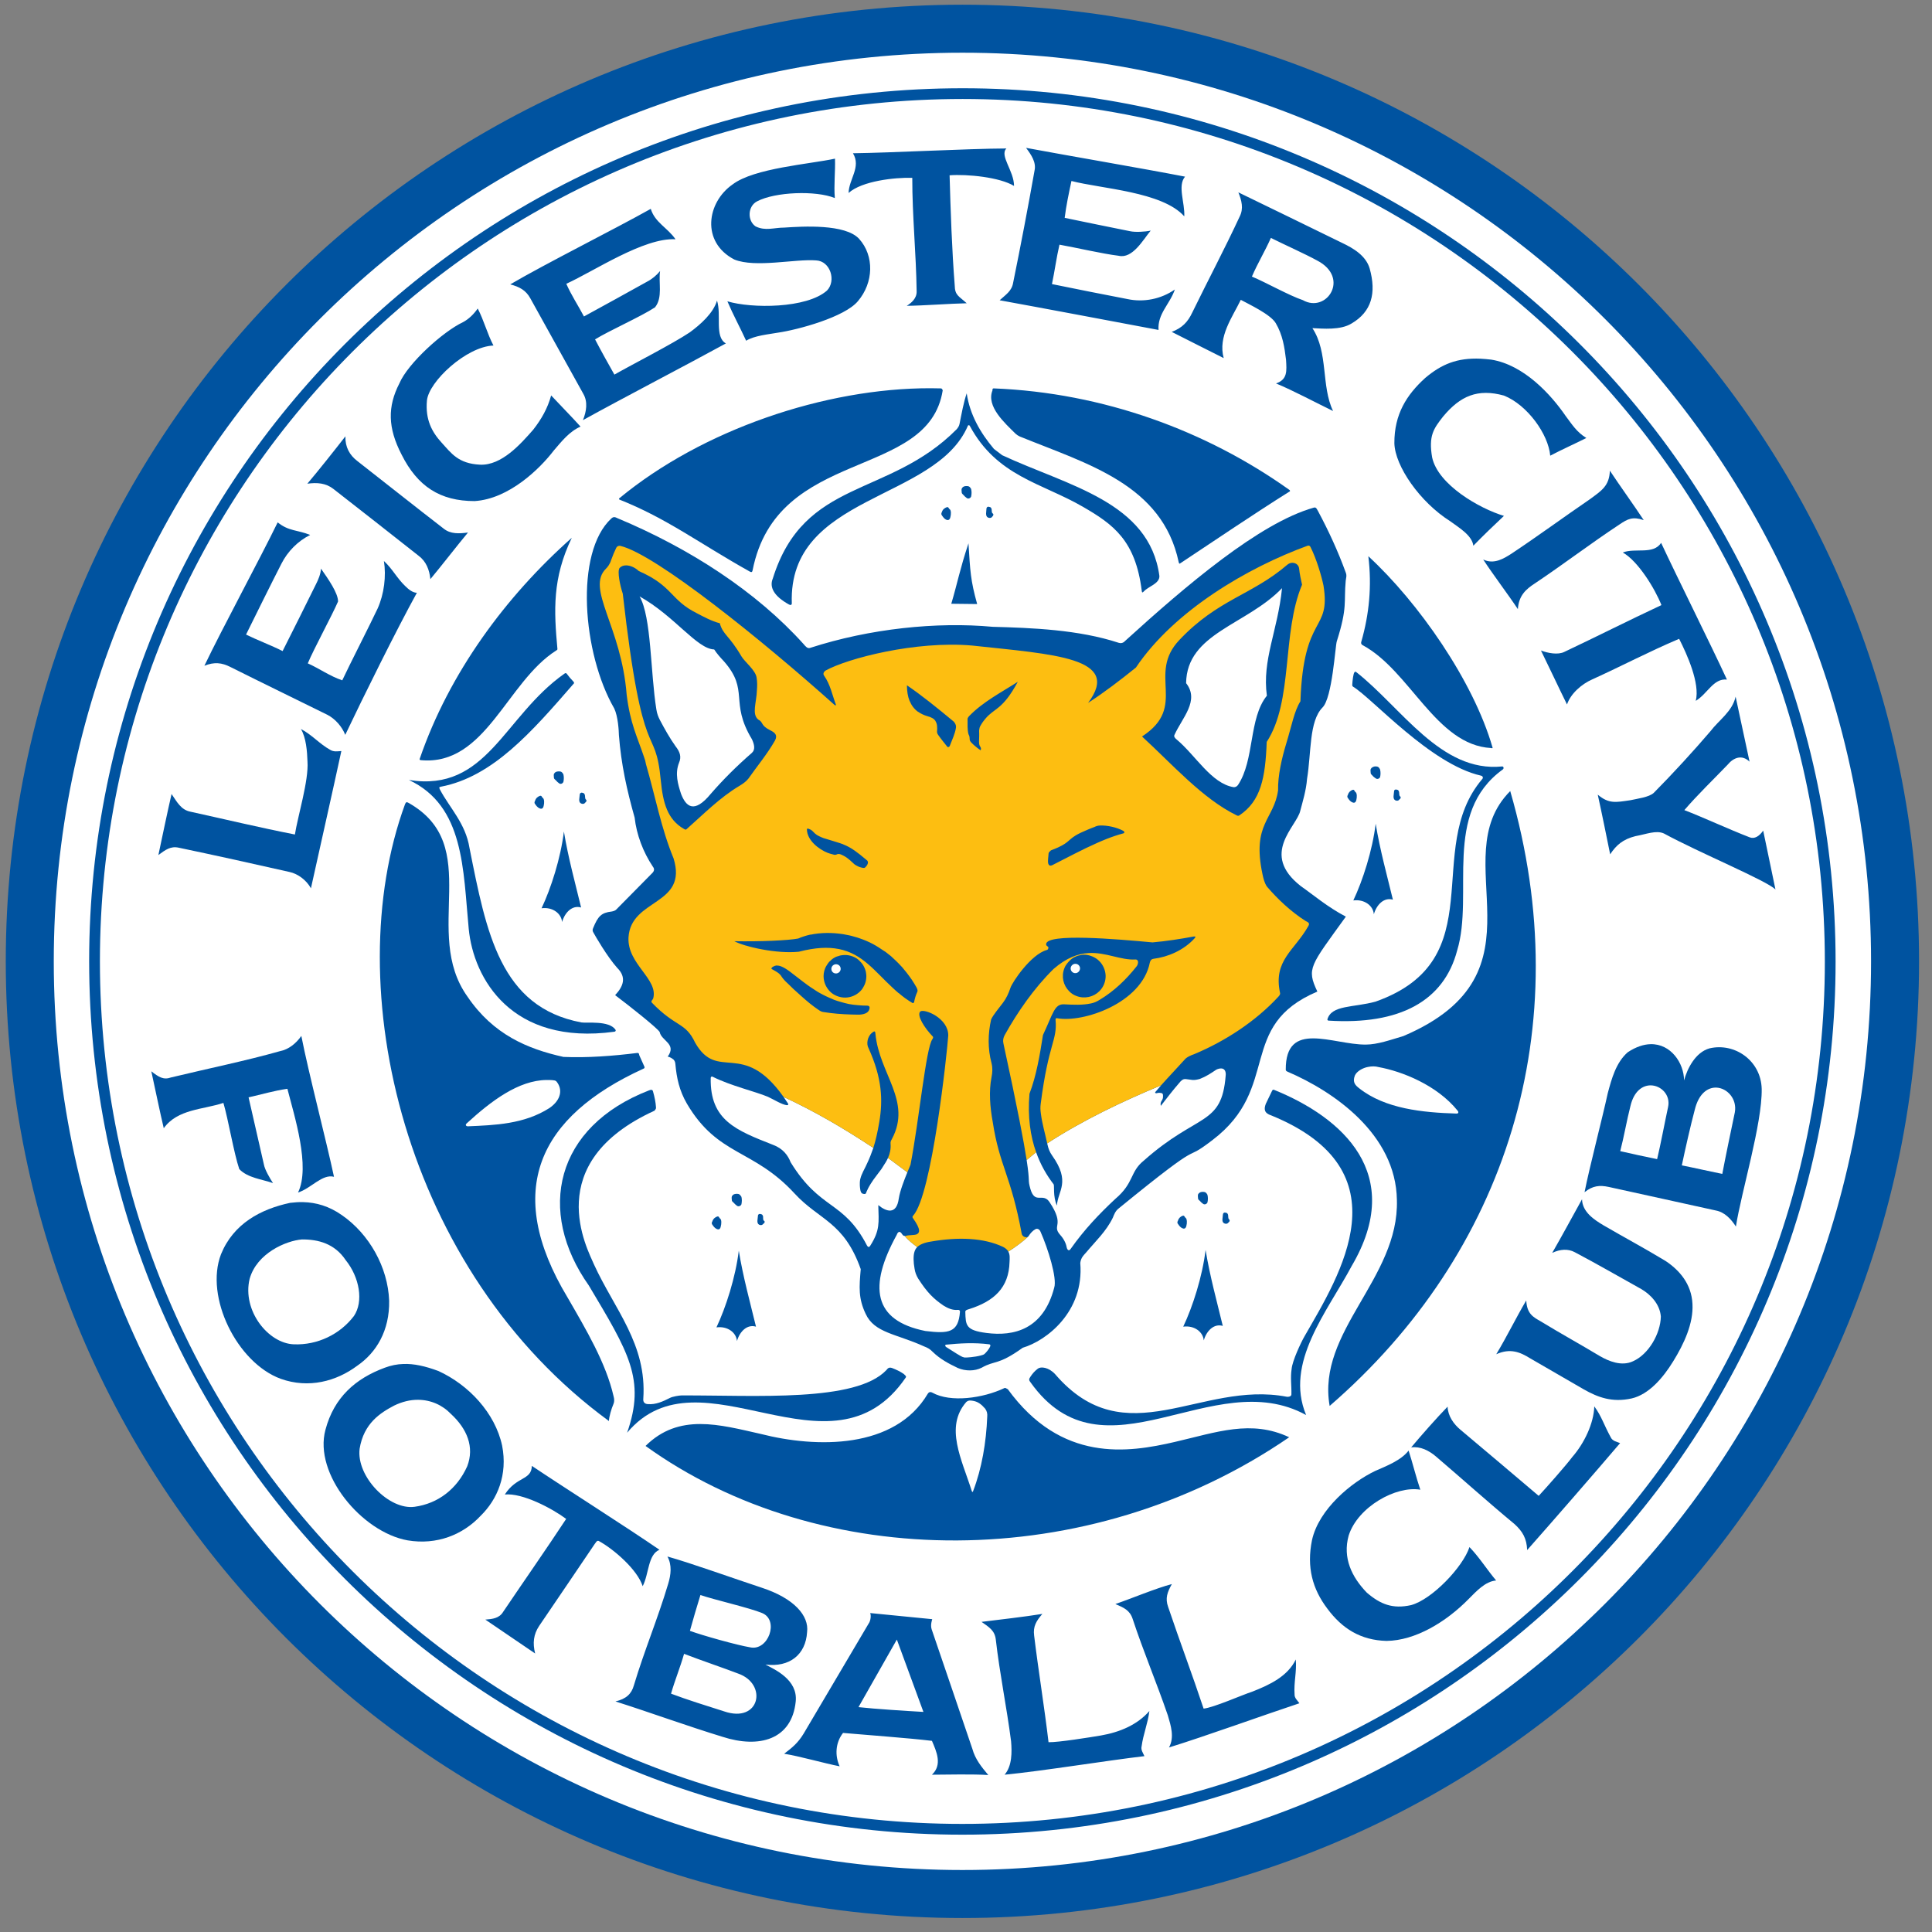 <svg width="130" height="130" viewBox="0 0 130 130" fill="none" xmlns="http://www.w3.org/2000/svg">
<rect x="0" y="0" width="130" height="130" fill="#808080" stroke="none"/>
<g clip-path="url(#clip0_69_526)">
<path d="M127.514 64.687C127.514 99.348 99.419 127.444 64.76 127.444C30.1 127.444 2.003 99.348 2.003 64.687C2.003 30.028 30.1 1.932 64.76 1.932C99.419 1.932 127.514 30.028 127.514 64.687Z" fill="white" stroke="#0053A0" stroke-width="3.23"/>
<path fill-rule="evenodd" clip-rule="evenodd" d="M6.728 65.429C6.322 33.387 31.978 7.073 64.022 6.666C96.064 6.261 122.378 31.918 122.785 63.961C123.189 96.003 97.533 122.317 65.49 122.722C33.448 123.128 7.134 97.471 6.728 65.429H6.728H6.728ZM64.013 5.943C31.57 6.354 5.593 32.996 6.004 65.438C6.415 97.881 33.057 123.856 65.5 123.447C97.942 123.036 123.918 96.394 123.508 63.951C123.097 31.509 96.455 5.532 64.013 5.943Z" fill="#0053A0"/>
<path fill-rule="evenodd" clip-rule="evenodd" d="M62.628 26.123C55.504 26.107 47.227 28.93 41.663 33.536C41.645 33.548 41.645 33.597 41.683 33.617C44.864 34.879 47.046 36.553 50.446 38.457C50.569 38.525 50.612 38.496 50.638 38.385C52.283 30.03 62.483 32.348 63.435 26.255C63.393 26.214 63.399 26.139 63.312 26.134C63.087 26.128 62.857 26.125 62.628 26.123ZM66.87 26.134C66.8 26.134 66.777 26.163 66.78 26.275C66.352 27.348 67.609 28.466 68.342 29.19C68.413 29.256 68.529 29.332 68.617 29.37C73.17 31.224 78.209 32.593 79.313 37.83C79.336 37.911 79.351 37.964 79.436 37.892C81.863 36.282 84.27 34.649 86.726 33.101C86.851 33.048 86.805 32.99 86.726 32.94C81.176 28.993 74.242 26.425 66.87 26.134ZM38.475 36.188C34.035 40.125 30.226 45.275 28.241 51.061C28.219 51.118 28.253 51.144 28.332 51.151C32.677 51.544 34.097 45.878 37.427 43.771C37.471 43.745 37.511 43.722 37.508 43.668C37.272 41.087 37.159 38.911 38.475 36.188ZM92.072 37.427C92.317 39.431 92.13 41.332 91.598 43.184C91.575 43.271 91.578 43.339 91.678 43.406C94.888 45.123 96.628 50.138 100.338 50.334C100.384 50.354 100.455 50.357 100.429 50.296C99.141 45.821 95.437 40.526 92.072 37.427ZM101.62 53.229C97.067 57.794 104.456 65.445 94.431 69.714C93.547 69.975 92.697 70.285 91.897 70.288C89.668 70.299 86.496 68.598 86.516 71.982C86.516 72.043 86.571 72.086 86.644 72.115C89.741 73.442 93.927 76.316 93.994 80.747C94.146 86.028 88.587 89.585 89.469 94.602C101.349 84.328 106.235 69.159 101.62 53.229ZM27.353 53.983C27.314 53.994 27.286 54.035 27.252 54.117C22.753 66.411 27.173 85.522 40.974 95.618C40.977 95.357 41.129 94.815 41.287 94.45C41.345 94.309 41.336 94.128 41.287 93.956C40.781 91.733 39.455 89.492 38.193 87.31C33.84 80.084 36.257 75.129 43.285 71.915C43.375 71.885 43.395 71.835 43.346 71.741C43.237 71.502 43.13 71.266 43.024 71.024C42.992 70.959 43.024 70.831 42.863 70.853C41.287 71.05 39.513 71.189 37.91 71.117C35.496 70.579 33.192 69.618 31.457 67.062C28.35 62.725 32.605 56.892 27.474 54.015C27.431 53.991 27.391 53.974 27.353 53.983ZM92.414 71.754C92.53 71.754 92.65 71.77 92.766 71.802C94.324 72.086 96.68 73.003 98.08 74.735C98.17 74.847 98.129 74.941 97.99 74.929C95.74 74.861 93.214 74.613 91.465 73.234C91.216 73.038 90.988 72.844 91.163 72.376C91.291 72.08 91.704 71.853 92.049 71.792C92.174 71.77 92.294 71.75 92.414 71.754ZM36.781 72.67C36.907 72.667 37.03 72.67 37.156 72.68C37.26 72.692 37.365 72.692 37.436 72.761C37.868 73.276 37.782 73.996 36.975 74.555C35.268 75.648 33.29 75.709 31.468 75.787C31.397 75.79 31.272 75.712 31.398 75.594C33.058 74.073 34.894 72.689 36.781 72.67ZM67.629 93.392C67.606 93.389 67.58 93.395 67.559 93.412C66.16 94.076 63.964 94.399 62.728 93.705C62.579 93.631 62.492 93.686 62.434 93.772C60.214 97.531 54.938 97.442 51.193 96.487C48.41 95.86 45.687 95.066 43.438 97.294C55.148 105.738 73.199 106.002 86.747 96.71C84.192 95.503 81.872 96.371 79.062 97.022C75.88 97.761 71.415 98.43 67.81 93.473C67.749 93.456 67.694 93.395 67.629 93.392ZM65.29 94.238C65.322 94.241 65.357 94.244 65.4 94.247C65.806 94.295 66.038 94.502 66.286 94.782C66.406 94.94 66.449 95.124 66.429 95.319C66.361 97.055 66.064 98.81 65.48 100.329C65.468 100.401 65.415 100.417 65.389 100.329C64.712 98.191 63.554 96.026 65.015 94.341C65.109 94.26 65.187 94.234 65.29 94.238Z" fill="#0053A0"/>
<path fill-rule="evenodd" clip-rule="evenodd" d="M69.04 9.949C69.388 10.409 69.736 10.92 69.613 11.472C69.165 13.995 68.684 16.512 68.172 19.025C68.082 19.586 67.674 19.827 67.264 20.204C70.024 20.705 75.186 21.68 77.955 22.201C77.881 21.108 78.717 20.469 79.053 19.479C78.133 20.123 76.958 20.359 75.867 20.124C74.731 19.91 71.917 19.35 70.784 19.115C70.968 18.237 71.085 17.341 71.289 16.463C72.393 16.658 74.17 17.076 75.27 17.21C76.209 17.432 76.918 16.129 77.429 15.516C77.07 15.597 76.396 15.638 76.029 15.556C74.873 15.331 72.796 14.894 71.64 14.659C71.743 13.821 71.921 12.995 72.095 12.178C74.076 12.699 78.217 12.893 79.687 14.558C79.736 13.639 79.217 12.497 79.739 11.886C77.003 11.354 71.776 10.46 69.04 9.949ZM67.72 9.99C65.083 10.002 60.03 10.28 57.394 10.312C57.958 11.241 57.12 12.055 57.1 12.985C57.994 12.174 60.224 11.931 61.385 11.966C61.382 14.51 61.644 17.064 61.679 19.6C61.695 20.08 61.321 20.385 61.014 20.578C62.161 20.566 63.973 20.425 65.048 20.406C64.519 19.92 64.25 19.88 64.241 19.197C64.054 16.855 63.961 14.126 63.896 11.795C65.083 11.708 67.264 11.921 68.233 12.511C68.229 11.486 67.238 10.468 67.72 9.99ZM56.185 10.675C54.5 11.043 50.747 11.307 49.295 12.41C47.559 13.615 47.159 16.288 49.408 17.461C50.825 18.041 53.512 17.41 54.912 17.522C55.875 17.562 56.281 18.896 55.648 19.549C54.281 20.765 50.566 20.765 48.944 20.274C49.341 21.205 49.785 22.008 50.206 22.927C50.757 22.58 51.737 22.494 52.361 22.382C53.69 22.189 56.839 21.337 57.727 20.265C58.788 19.019 58.84 17.213 57.807 16.071C56.878 15.053 54 15.232 52.776 15.314C52.079 15.314 51.502 15.56 50.84 15.233C50.276 14.845 50.308 13.876 50.94 13.549C52.154 12.906 54.906 12.806 56.174 13.327C56.1 12.439 56.214 11.564 56.185 10.675ZM83.327 12.944C83.554 13.506 83.686 14.036 83.417 14.568C82.418 16.722 81.282 18.861 80.224 21.032C79.926 21.665 79.546 22.067 78.843 22.332C79.781 22.812 81.392 23.617 82.34 24.096C81.942 22.646 82.927 21.345 83.489 20.175C84.031 20.471 85.483 21.148 85.838 21.737C86.315 22.543 86.431 23.371 86.534 24.207C86.58 24.963 86.641 25.533 85.861 25.801C86.957 26.247 88.68 27.166 89.7 27.656C88.891 25.988 89.39 23.719 88.309 22.08C89.013 22.111 90.194 22.229 90.942 21.768C92.294 20.975 92.624 19.721 92.162 18.067C91.908 17.196 91.052 16.699 90.326 16.353C88.59 15.494 85.064 13.792 83.327 12.944ZM43.789 14.053C41.37 15.412 36.72 17.735 34.333 19.135C34.956 19.299 35.388 19.532 35.684 20.073C36.878 22.218 38.069 24.362 39.253 26.506C39.559 27.038 39.466 27.679 39.224 28.271C41.706 26.893 46.353 24.477 48.843 23.109C48.065 22.668 48.559 21.194 48.246 20.225C48.001 21.072 47.127 21.841 46.414 22.363C45.258 23.138 42.544 24.521 41.341 25.206C40.903 24.429 40.456 23.633 40.041 22.836C40.979 22.254 43.155 21.291 44.075 20.679C44.613 20.005 44.297 19.031 44.416 18.238C44.18 18.524 43.874 18.781 43.538 18.954C42.529 19.515 40.315 20.742 39.293 21.294C38.905 20.558 38.44 19.86 38.105 19.095C39.973 18.248 43.325 15.979 45.454 16.1C44.922 15.324 44.067 14.973 43.789 14.053ZM85.515 16.009C86.438 16.471 87.793 17.073 88.632 17.532C90.856 18.688 89.274 21.105 87.664 20.195C86.744 19.888 85.134 18.979 84.238 18.611C84.624 17.712 85.118 16.908 85.515 16.009ZM32.145 20.759C31.89 21.127 31.555 21.462 31.157 21.677C29.827 22.297 27.443 24.446 26.872 25.801C26.075 27.353 26.083 28.78 27.023 30.591C28.093 32.726 29.611 33.717 31.933 33.717C34.24 33.574 36.318 31.553 37.267 30.309C37.789 29.706 38.297 29.042 39.063 28.705C38.419 27.991 37.742 27.313 37.086 26.608C36.851 27.465 36.437 28.202 35.876 28.917C35.047 29.858 33.759 31.337 32.296 31.267C30.833 31.195 30.367 30.497 29.715 29.784C29.063 29.071 28.614 28.239 28.727 26.96C28.84 25.682 31.375 23.321 33.204 23.25C32.785 22.453 32.565 21.565 32.145 20.759ZM23.241 29.36C22.574 30.221 21.387 31.719 20.68 32.548C21.337 32.452 21.935 32.507 22.435 32.9C24.355 34.394 26.273 35.904 28.182 37.408C28.673 37.779 28.894 38.334 28.959 38.969C29.665 38.127 30.803 36.653 31.49 35.832C30.895 35.911 30.316 35.943 29.856 35.572C27.906 34.068 25.988 32.539 24.048 31.025C23.518 30.621 23.222 30.076 23.241 29.36ZM18.684 35.149C17.467 37.649 14.949 42.296 13.753 44.797C14.417 44.533 14.915 44.58 15.517 44.887C17.682 45.971 19.857 47.024 22.021 48.094C22.552 48.363 23.017 48.895 23.231 49.447C24.438 46.905 26.664 42.406 28.051 39.886C27.765 39.886 27.479 39.647 27.275 39.444C26.703 38.902 26.415 38.282 25.833 37.75C25.995 38.759 25.849 39.967 25.409 40.947C24.898 42.038 23.541 44.685 23.03 45.778C22.182 45.491 21.527 45.004 20.71 44.636C21.119 43.657 22.328 41.441 22.747 40.473C22.752 39.906 22.077 38.948 21.598 38.262C21.577 38.63 21.419 39.005 21.245 39.343C20.723 40.406 19.548 42.758 19.016 43.809C18.271 43.432 17.301 43.067 16.556 42.699C17.077 41.638 18.394 38.983 18.936 37.931C19.355 37.105 20.034 36.413 20.872 35.995C20.004 35.645 19.429 35.753 18.684 35.149ZM20.246 49.053C20.594 49.615 20.67 50.567 20.69 51.24C20.782 52.51 20.037 54.917 19.843 56.152C17.505 55.694 15.154 55.13 12.825 54.619C12.182 54.497 11.922 53.98 11.544 53.428C11.299 54.481 10.882 56.471 10.657 57.534C11.127 57.187 11.477 56.917 12.029 57.04C14.52 57.563 16.999 58.11 19.48 58.673C20.052 58.795 20.626 59.231 20.922 59.772C21.453 57.362 22.448 52.957 22.969 50.535C22.714 50.556 22.448 50.599 22.223 50.457C21.498 50.057 20.982 49.431 20.246 49.053H20.246Z" fill="#0053A0"/>
<path fill-rule="evenodd" clip-rule="evenodd" d="M20.276 69.705C19.925 70.208 19.423 70.62 18.824 70.734C16.544 71.379 14.113 71.873 11.513 72.498C10.991 72.686 10.675 72.466 10.182 72.086C10.413 73.141 10.768 74.861 11.019 75.916C11.945 74.619 13.669 74.668 15.032 74.212C15.356 75.305 15.737 77.598 16.101 78.668C16.673 79.263 17.623 79.345 18.37 79.608C18.176 79.316 17.811 78.697 17.755 78.346C17.49 77.19 16.991 74.984 16.726 73.838C17.598 73.644 18.453 73.386 19.338 73.263C19.806 75.092 20.903 78.498 20.054 80.242C20.944 79.959 21.679 78.977 22.474 79.184C21.95 76.728 20.76 72.183 20.276 69.705H20.276H20.276ZM20.397 80.888C20.106 80.878 19.812 80.904 19.519 80.937C17.545 81.36 15.711 82.333 14.871 84.395C13.764 87.272 15.951 91.695 18.884 92.775C20.771 93.45 22.637 92.944 24.037 91.898C25.337 91.008 26.22 89.519 26.185 87.523C26.103 85.271 24.844 83.037 23.008 81.766C22.135 81.153 21.27 80.911 20.397 80.888H20.397H20.397ZM20.316 83.399C21.405 83.393 22.511 83.67 23.26 84.789C24.193 85.948 24.476 87.577 23.815 88.552C22.877 89.784 21.364 90.52 19.772 90.456C18.04 90.394 16.285 88.178 16.797 86.051C17.284 84.319 19.249 83.486 20.316 83.399ZM27.143 91.779C26.717 91.791 26.303 91.876 25.892 92.03C23.922 92.757 22.477 94.028 21.899 96.205C21.09 99.184 24.348 103.095 27.425 103.647C29.4 103.979 31.149 103.267 32.345 101.991C33.471 100.887 34.171 99.236 33.787 97.274C33.313 95.07 31.532 93.182 29.502 92.253C28.607 91.92 27.852 91.753 27.143 91.779ZM28.121 94.189C28.982 94.192 29.765 94.537 30.349 95.147C31.428 96.144 31.936 97.367 31.438 98.664C30.753 100.188 29.478 101.172 27.899 101.388C26.183 101.626 23.965 99.356 24.198 97.484C24.477 95.766 25.598 95.066 26.517 94.58C27.062 94.315 27.604 94.186 28.121 94.189ZM35.785 98.635C35.768 99.616 34.763 99.326 33.968 100.562C35.161 100.443 37.162 101.506 38.096 102.204C36.708 104.311 35.266 106.37 33.858 108.455C33.597 108.893 33.139 108.942 32.658 108.98C33.536 109.588 35.129 110.652 36.008 111.259C35.833 110.558 35.897 109.977 36.279 109.404C37.521 107.567 38.779 105.735 40.018 103.889C40.089 103.814 40.147 103.641 40.283 103.685C41.3 104.237 42.887 105.618 43.245 106.731C43.672 105.911 43.59 104.602 44.374 104.281C42.215 102.794 37.953 100.09 35.785 98.635ZM44.91 104.734C45.226 105.309 45.145 105.966 44.961 106.57C44.256 108.931 43.357 111.055 42.651 113.408C42.493 113.978 42.135 114.317 41.412 114.486C43.652 115.196 46.252 116.143 48.62 116.867C51.073 117.661 53.276 117.069 53.542 114.495C53.697 113.017 52.122 112.333 51.506 112.004C53.128 112.205 54.219 111.338 54.307 109.816C54.445 108.732 53.457 107.547 51.222 106.822C49.618 106.299 46.526 105.186 44.91 104.734ZM78.852 106.589C77.812 106.857 76.074 107.584 75.051 107.932C75.622 108.177 76.016 108.344 76.209 108.919C76.939 111.136 77.82 113.204 78.578 115.415C78.784 116.111 79.039 116.899 78.659 117.583C81.014 116.858 85.099 115.383 87.433 114.609C87.299 114.414 87.097 114.256 87.109 114.011C87.051 113.178 87.261 112.504 87.191 111.662C86.651 112.784 85.464 113.359 84.256 113.83C83.576 114.049 81.662 114.901 80.988 114.969C80.243 112.726 79.355 110.365 78.6 108.122C78.394 107.541 78.545 107.135 78.852 106.589ZM47.13 107.325C47.992 107.628 50.446 108.189 51.283 108.539C52.45 109.022 51.693 111.113 50.475 110.845C49.622 110.707 47.224 110.035 46.423 109.735C46.649 108.931 46.882 108.122 47.13 107.325ZM58.552 108.539C58.627 108.694 58.581 109.071 58.452 109.241L54.068 116.663C53.677 117.299 53.309 117.589 52.764 118.006C53.764 118.161 55.493 118.657 56.498 118.851C56.174 118.147 56.203 117.276 56.726 116.605C58.275 116.741 61.169 116.951 62.708 117.138C63.021 117.869 63.421 118.748 62.708 119.416C63.728 119.409 65.506 119.37 66.5 119.438C66.052 118.906 65.617 118.371 65.43 117.682C64.963 116.309 63.231 111.207 62.687 109.626C62.593 109.339 62.719 108.983 62.728 108.951L58.552 108.539ZM70.139 108.596C69.02 108.78 67.116 109 66.046 109.132C66.555 109.489 66.932 109.71 67.004 110.313C67.268 112.629 67.735 114.849 68.033 117.167C68.094 117.892 68.106 118.825 67.597 119.416C70.05 119.183 74.564 118.45 77.006 118.167C76.912 117.951 76.755 117.747 76.816 117.512C76.926 116.683 77.236 115.97 77.339 115.131C76.529 116.057 75.358 116.554 74.082 116.776C73.351 116.899 71.217 117.244 70.553 117.229C70.276 114.878 69.869 112.398 69.584 110.049C69.504 109.436 69.73 109.068 70.139 108.596ZM60.347 110.322L62.135 115.191C61.017 115.127 58.882 114.995 57.766 114.869L60.347 110.322ZM46.029 111.282C47.055 111.682 48.757 112.258 49.669 112.611C51.667 113.307 51.141 115.985 48.72 115.153C47.633 114.808 46.184 114.356 45.153 113.963C45.401 113.085 45.781 112.168 46.029 111.282Z" fill="#0053A0"/>
<path fill-rule="evenodd" clip-rule="evenodd" d="M99.622 24.136C98.042 24.069 96.996 24.504 95.892 25.438C94.656 26.562 93.815 27.866 93.824 29.824C93.865 31.367 95.55 33.791 97.577 35.069C98.147 35.491 99.052 36.017 99.138 36.72C99.809 36.033 100.51 35.356 101.197 34.713C99.552 34.22 96.766 32.622 96.366 30.782C96.112 29.318 96.47 28.84 97.093 28.04C98.255 26.637 99.432 26.13 101.197 26.617C102.774 27.246 104.188 29.222 104.311 30.661C105.131 30.232 105.908 29.89 106.741 29.472C106.08 29.062 105.788 28.572 105.341 27.978C104.372 26.566 102.549 24.55 100.338 24.198C100.09 24.169 99.848 24.147 99.622 24.136ZM108.324 31.67C108.292 32.703 107.748 33.022 107.006 33.574C105.204 34.807 103.498 36.062 101.701 37.257C101.191 37.582 100.53 37.999 99.803 37.649C100.387 38.557 101.542 40.09 102.134 40.987C102.195 40.061 102.692 39.641 103.253 39.273C105.195 37.976 107.021 36.576 108.97 35.291C109.532 34.911 109.854 34.746 110.602 34.997C110.023 34.111 108.908 32.558 108.324 31.67ZM111.774 36.53C111.236 37.343 110.041 36.849 109.194 37.176C110.225 37.757 111.364 39.621 111.794 40.715C109.486 41.796 107.579 42.767 105.269 43.861C104.83 44.084 104.137 43.943 103.688 43.771C104.165 44.738 104.962 46.44 105.44 47.401C105.695 46.656 106.44 46.023 107.135 45.717C109.2 44.778 110.9 43.871 112.985 42.985C113.514 44.026 114.402 45.985 114.104 47.159C114.901 46.678 115.292 45.629 116.201 45.727C115.098 43.336 112.888 38.919 111.774 36.53ZM116.786 46.876C116.566 47.878 115.656 48.456 115.091 49.204C113.962 50.524 112.603 52.011 111.28 53.348C110.964 53.644 110.181 53.738 109.706 53.845C108.721 53.988 108.263 54.103 107.509 53.471C107.745 54.532 108.131 56.424 108.344 57.485C108.764 56.849 109.212 56.474 110.038 56.264C110.774 56.133 111.426 55.849 111.955 56.08C114.369 57.394 118.9 59.266 119.467 59.853L118.641 55.89C118.372 56.278 118.056 56.465 117.735 56.343C116.286 55.782 114.566 54.981 113.336 54.511C114.236 53.465 115.288 52.455 116.24 51.464C116.654 50.96 117.221 50.761 117.724 51.251L116.786 46.876Z" fill="#0053A0"/>
<path fill-rule="evenodd" clip-rule="evenodd" d="M111.058 70.26C110.599 70.272 110.08 70.437 109.525 70.805C108.735 71.499 108.444 72.586 108.183 73.558C107.828 75.2 106.944 78.574 106.621 80.221C107.167 79.782 107.637 79.733 108.254 79.868C110.664 80.388 113.065 80.934 115.466 81.454C116.047 81.566 116.476 82.021 116.805 82.531C117.16 80.247 118.579 75.603 118.541 73.273C118.495 71.363 116.724 70.144 115.03 70.541C114.069 70.811 113.529 71.921 113.316 72.7C113.313 71.54 112.433 70.224 111.058 70.26ZM111.067 73.031C111.774 73.035 112.427 73.687 112.238 74.505C112.051 75.358 111.712 77.152 111.504 77.995C110.684 77.829 109.831 77.645 109.022 77.458C109.255 76.578 109.474 75.329 109.706 74.435C109.939 73.422 110.52 73.031 111.067 73.031ZM115.485 73.182C116.221 73.209 116.896 73.947 116.733 74.847C116.505 75.93 116.088 77.926 115.889 78.991C114.995 78.811 114.069 78.594 113.166 78.416C113.394 77.332 113.745 75.77 114.034 74.686C114.3 73.576 114.911 73.164 115.485 73.182ZM106.451 80.695C105.773 81.912 105.154 83.073 104.444 84.305C104.982 84.048 105.514 84.019 105.957 84.255C107.532 85.087 108.873 85.867 110.432 86.735C111.035 87.083 111.688 87.732 111.755 88.59C111.729 89.74 110.935 91.131 109.877 91.598C109.112 91.957 108.241 91.589 107.66 91.253C106.232 90.395 105.105 89.784 103.676 88.914C103.182 88.63 102.742 88.42 102.698 87.503C102.014 88.662 101.398 89.93 100.68 91.124C101.632 90.698 102.288 90.982 102.972 91.405C104.243 92.136 105.301 92.749 106.56 93.482C107.521 94.028 108.484 94.388 109.796 94.096C110.929 93.834 111.89 92.737 112.582 91.607C113.313 90.424 113.955 89.046 113.882 87.736C113.817 86.384 112.994 85.461 112.077 84.851C110.581 83.945 109.393 83.321 107.883 82.441C107.302 82.091 106.469 81.566 106.451 80.695ZM107.276 94.631C107.243 95.77 106.606 97.11 105.795 98.039C105.385 98.588 104.068 100.081 103.536 100.653C101.733 99.123 100.093 97.735 98.284 96.216C97.805 95.822 97.428 95.273 97.405 94.651C96.657 95.422 95.647 96.567 94.954 97.393C95.573 97.306 96.154 97.606 96.619 98.001C98.393 99.514 100.113 101.065 101.913 102.555C102.452 103.046 102.73 103.521 102.759 104.302C104.392 102.459 107.421 98.977 109.013 97.104C108.796 97.01 108.508 96.976 108.386 96.719C107.915 95.86 107.774 95.311 107.276 94.631ZM94.782 97.606C94.276 98.27 93.263 98.655 92.533 98.977C90.956 99.73 88.742 101.53 88.28 103.638C87.912 105.454 88.312 106.922 89.317 108.245C90.31 109.588 91.563 110.368 93.292 110.413C95.227 110.394 97.289 109.151 98.816 107.599C99.319 107.096 99.935 106.405 100.671 106.348C100.058 105.619 99.546 104.795 98.877 104.099C98.445 105.431 96.363 107.619 94.954 108.003C93.711 108.283 92.878 107.947 91.969 107.164C90.959 106.118 90.33 104.831 90.749 103.323C91.371 101.381 93.95 99.958 95.57 100.239C95.276 99.371 95.054 98.442 94.782 97.606Z" fill="#0053A0"/>
<path fill-rule="evenodd" clip-rule="evenodd" d="M65.048 26.467C64.842 27.059 64.703 27.839 64.565 28.524C64.536 28.674 64.46 28.777 64.37 28.886C59.782 33.504 54.112 32.159 51.999 38.931C51.76 39.503 52.064 40.108 53.086 40.674C53.189 40.736 53.279 40.709 53.279 40.602C53.022 33.249 62.956 33.746 65.129 28.644C65.152 28.592 65.226 28.605 65.249 28.644C67.075 32.05 70.092 32.496 72.85 34.091C74.915 35.282 76.403 36.363 76.825 39.747C76.839 39.906 76.883 39.877 76.965 39.796C77.277 39.451 78.036 39.273 78.013 38.756C77.345 33.764 71.847 32.687 67.436 30.631C67.252 30.49 67.065 30.349 66.881 30.208C65.958 29.116 65.255 27.885 65.048 26.467ZM64.968 32.71C64.919 32.713 64.877 32.723 64.835 32.748C64.787 32.771 64.741 32.82 64.715 32.871C64.691 32.917 64.7 33.062 64.715 33.162C64.732 33.226 64.79 33.262 64.825 33.303C64.899 33.393 64.963 33.446 65.058 33.516C65.177 33.594 65.322 33.498 65.348 33.404C65.383 33.242 65.383 33.062 65.348 32.92C65.339 32.868 65.299 32.835 65.267 32.788C65.222 32.739 65.173 32.713 65.097 32.71C65.065 32.707 65.013 32.703 64.968 32.71ZM66.467 34.1C66.452 34.103 66.446 34.106 66.429 34.12C66.4 34.143 66.377 34.181 66.377 34.22C66.374 34.421 66.283 34.713 66.467 34.818C66.558 34.859 66.671 34.874 66.742 34.795C66.777 34.736 66.846 34.717 66.841 34.614C66.841 34.565 66.774 34.549 66.752 34.494C66.723 34.413 66.739 34.269 66.71 34.211C66.684 34.168 66.657 34.126 66.61 34.12C66.561 34.111 66.516 34.088 66.467 34.1ZM63.706 34.129C63.573 34.175 63.432 34.272 63.383 34.442C63.325 34.543 63.328 34.623 63.383 34.684C63.453 34.788 63.541 34.911 63.663 34.968C63.768 35.017 63.903 35.017 63.949 34.795C63.999 34.611 64.002 34.352 63.919 34.281C63.812 34.204 63.838 34.097 63.706 34.129ZM65.167 36.559C64.58 38.327 64.428 39.218 64.01 40.625C64.776 40.631 65.2 40.634 65.751 40.645C65.302 39.041 65.281 38.405 65.167 36.559Z" fill="#0053A0"/>
<path fill-rule="evenodd" clip-rule="evenodd" d="M38.063 45.293C38.037 45.293 38.005 45.307 37.973 45.333C33.884 48.217 32.774 53.328 27.516 52.484C31.248 54.228 31.158 58.518 31.539 62.496C31.86 65.848 34.423 70.363 41.332 69.423C41.409 69.417 41.461 69.356 41.412 69.282C40.97 68.652 39.489 68.859 39.121 68.797C33.652 67.772 32.726 62.742 31.59 57.049C31.325 55.404 30.258 54.365 29.603 53.129C29.555 53.003 29.513 52.964 29.674 52.934C33.158 52.267 35.785 49.244 38.578 46.029C38.637 45.994 38.648 45.914 38.578 45.856C38.421 45.698 38.276 45.523 38.134 45.333C38.108 45.307 38.093 45.29 38.063 45.293ZM37.541 51.909C37.492 51.912 37.439 51.922 37.398 51.947C37.349 51.97 37.304 52.019 37.275 52.07C37.252 52.116 37.263 52.261 37.275 52.361C37.295 52.425 37.363 52.461 37.398 52.502C37.472 52.593 37.538 52.645 37.631 52.715C37.749 52.793 37.886 52.697 37.912 52.603C37.947 52.441 37.947 52.261 37.912 52.119C37.901 52.067 37.863 52.034 37.83 51.987C37.786 51.938 37.737 51.912 37.66 51.909C37.627 51.906 37.585 51.903 37.541 51.909ZM39.112 53.338C39.095 53.342 39.08 53.348 39.063 53.361C39.034 53.38 39.011 53.419 39.011 53.46C39.002 53.658 38.899 53.948 39.083 54.055C39.17 54.103 39.282 54.113 39.353 54.035C39.393 53.977 39.463 53.965 39.463 53.865C39.466 53.813 39.405 53.799 39.386 53.742C39.36 53.661 39.373 53.515 39.343 53.46C39.321 53.416 39.293 53.367 39.244 53.361C39.195 53.348 39.16 53.328 39.112 53.338ZM36.329 53.551C36.198 53.597 36.055 53.703 36.008 53.874C35.949 53.974 35.952 54.044 36.008 54.106C36.075 54.21 36.175 54.333 36.297 54.388C36.401 54.438 36.536 54.449 36.582 54.225C36.633 54.041 36.627 53.775 36.539 53.703C36.434 53.626 36.463 53.519 36.329 53.551ZM37.944 55.952C37.728 57.736 37.076 59.775 36.44 61.115C37.182 61.015 37.775 61.466 37.821 62.041C38.008 61.389 38.508 60.888 39.101 61.063C38.712 59.444 38.23 57.704 37.944 55.952Z" fill="#0053A0"/>
<path fill-rule="evenodd" clip-rule="evenodd" d="M43.78 73.334C43.751 73.342 43.719 73.351 43.68 73.366C37.349 75.813 36.084 81.498 39.624 86.504C42.284 90.972 43.461 92.814 42.196 96.406C47.145 90.514 55.913 100.046 60.943 92.696C61.011 92.605 60.905 92.544 60.801 92.443C60.556 92.273 60.298 92.159 60.047 92.059C59.859 91.989 59.757 92.03 59.643 92.191C57.584 94.361 50.908 93.879 45.859 93.895C45.704 93.895 45.243 93.976 45.091 94.057C44.606 94.305 44.116 94.525 43.599 94.479C43.461 94.479 43.251 94.405 43.286 94.118C43.538 90.447 41.353 88.113 39.969 85.084C39.536 84.05 36.329 78.255 44.042 74.735C44.078 74.668 44.151 74.628 44.142 74.525C44.119 74.166 44.045 73.812 43.941 73.444C43.923 73.354 43.871 73.322 43.78 73.334ZM49.508 80.333C49.459 80.34 49.408 80.35 49.365 80.373C49.318 80.399 49.272 80.446 49.247 80.495C49.224 80.543 49.23 80.688 49.247 80.788C49.263 80.852 49.33 80.885 49.365 80.928C49.443 81.018 49.505 81.069 49.598 81.141C49.718 81.217 49.867 81.121 49.891 81.027C49.923 80.866 49.928 80.685 49.891 80.543C49.879 80.492 49.83 80.463 49.802 80.414C49.753 80.362 49.715 80.34 49.64 80.333C49.604 80.33 49.557 80.327 49.508 80.333ZM51.102 81.685C51.085 81.688 51.067 81.691 51.05 81.705C51.024 81.728 50.998 81.766 51.001 81.805C50.992 82.005 50.889 82.292 51.07 82.402C51.16 82.447 51.26 82.456 51.334 82.379C51.369 82.321 51.453 82.312 51.453 82.208C51.456 82.16 51.386 82.146 51.363 82.088C51.337 82.008 51.36 81.863 51.334 81.805C51.308 81.76 51.283 81.711 51.231 81.705C51.185 81.691 51.15 81.676 51.102 81.685ZM48.258 81.857C48.127 81.901 47.985 82.008 47.936 82.179C47.875 82.275 47.881 82.35 47.936 82.412C48.004 82.514 48.094 82.634 48.217 82.692C48.32 82.744 48.456 82.754 48.498 82.531C48.55 82.347 48.556 82.079 48.468 82.008C48.363 81.93 48.392 81.824 48.258 81.857ZM49.712 84.153C49.496 85.938 48.842 87.977 48.208 89.317C48.95 89.217 49.543 89.659 49.589 90.237C49.776 89.585 50.276 89.091 50.869 89.268C50.478 87.649 49.995 85.909 49.712 84.153Z" fill="#0053A0"/>
<path fill-rule="evenodd" clip-rule="evenodd" d="M85.677 73.325C85.645 73.328 85.608 73.36 85.596 73.395C85.457 73.693 85.316 73.977 85.173 74.274C85.047 74.61 85.041 74.896 85.547 75.057C94.618 78.766 90.152 85.783 87.787 89.901C87.541 90.324 86.954 91.572 86.91 92.121C86.819 92.705 86.91 93.214 86.896 93.824C86.896 93.967 86.697 94.005 86.586 93.985C80.779 92.869 75.755 98.001 70.995 92.463C70.556 91.989 70.03 91.943 69.837 92.092C69.627 92.25 69.472 92.424 69.323 92.656C69.224 92.796 69.227 92.875 69.344 93.018C74.292 99.958 81.608 91.762 87.886 95.215C86.416 91.686 89.314 88.262 90.953 85.184C94.595 78.995 90.333 75.191 85.71 73.325C85.696 73.319 85.689 73.325 85.677 73.325ZM80.869 80.201C80.82 80.207 80.779 80.218 80.736 80.242C80.689 80.265 80.642 80.314 80.617 80.362C80.595 80.411 80.601 80.566 80.617 80.665C80.633 80.73 80.692 80.756 80.727 80.797C80.8 80.885 80.865 80.94 80.958 81.007C81.078 81.089 81.224 80.992 81.25 80.899C81.285 80.738 81.285 80.554 81.25 80.414C81.24 80.359 81.201 80.33 81.171 80.282C81.124 80.233 81.075 80.207 80.998 80.201C80.966 80.198 80.914 80.195 80.869 80.201ZM82.392 81.595C82.375 81.595 82.356 81.602 82.34 81.615C82.311 81.635 82.289 81.676 82.289 81.714C82.281 81.912 82.179 82.202 82.36 82.308C82.45 82.357 82.559 82.366 82.634 82.289C82.669 82.231 82.743 82.222 82.743 82.117C82.743 82.07 82.686 82.053 82.663 81.995C82.637 81.915 82.649 81.772 82.625 81.714C82.599 81.67 82.582 81.621 82.53 81.615C82.485 81.602 82.436 81.585 82.392 81.595ZM79.579 81.805C79.445 81.851 79.313 81.96 79.266 82.128C79.207 82.228 79.211 82.298 79.266 82.36C79.336 82.464 79.424 82.585 79.546 82.64C79.649 82.692 79.784 82.701 79.83 82.479C79.882 82.295 79.874 82.027 79.787 81.956C79.684 81.88 79.71 81.772 79.579 81.805ZM81.121 84.106C80.908 85.89 80.253 87.93 79.617 89.268C80.362 89.168 80.955 89.621 80.998 90.194C81.185 89.542 81.685 89.043 82.278 89.217C81.889 87.597 81.407 85.858 81.121 84.106Z" fill="#0053A0"/>
<path fill-rule="evenodd" clip-rule="evenodd" d="M91.184 45.2C91.166 45.208 91.149 45.223 91.134 45.243C91.065 45.322 91.008 45.766 90.991 46.058C90.988 46.12 90.988 46.169 91.052 46.21C92.353 47.001 96.248 51.418 99.642 52.189C99.791 52.221 99.81 52.347 99.736 52.422C95.699 57.166 100.513 64.574 92.556 67.398C91.079 67.804 89.591 67.611 89.317 68.595C89.309 68.63 89.358 68.675 89.388 68.675C94.172 68.978 97.157 67.366 98.051 63.948C99.203 60.14 97.035 54.73 101.117 51.777C101.22 51.699 101.165 51.564 101.074 51.573C96.947 51.993 94.309 47.614 91.243 45.211C91.227 45.2 91.201 45.197 91.184 45.2ZM92.495 51.573C92.446 51.584 92.395 51.599 92.353 51.625C92.305 51.648 92.259 51.696 92.233 51.748C92.212 51.792 92.218 51.938 92.233 52.038C92.25 52.102 92.308 52.139 92.343 52.18C92.417 52.271 92.481 52.312 92.575 52.379C92.694 52.461 92.84 52.373 92.866 52.28C92.901 52.119 92.901 51.938 92.866 51.795C92.857 51.745 92.817 51.702 92.788 51.654C92.74 51.605 92.691 51.579 92.615 51.573C92.582 51.573 92.54 51.567 92.495 51.573ZM93.895 53.129C93.879 53.132 93.863 53.135 93.847 53.148C93.818 53.17 93.804 53.209 93.804 53.249C93.795 53.448 93.695 53.735 93.876 53.845C93.962 53.89 94.067 53.9 94.137 53.822C94.175 53.764 94.251 53.755 94.251 53.652C94.251 53.603 94.189 53.591 94.169 53.532C94.143 53.451 94.157 53.305 94.128 53.249C94.105 53.203 94.085 53.155 94.037 53.148C93.988 53.135 93.944 53.118 93.895 53.129ZM91.014 53.148C90.881 53.194 90.749 53.299 90.701 53.471C90.643 53.571 90.646 53.641 90.701 53.703C90.769 53.807 90.859 53.929 90.982 53.983C91.085 54.035 91.22 54.044 91.266 53.822C91.313 53.638 91.31 53.381 91.224 53.31C91.117 53.232 91.146 53.115 91.014 53.148ZM92.566 55.426C92.353 57.21 91.698 59.249 91.062 60.589C91.804 60.49 92.402 60.94 92.443 61.518C92.63 60.867 93.13 60.362 93.725 60.537C93.334 58.921 92.852 57.178 92.566 55.426Z" fill="#0053A0"/>
<path fill-rule="evenodd" clip-rule="evenodd" d="M88.442 34.149C88.426 34.152 88.409 34.152 88.391 34.161C84.725 35.198 79.775 39.428 75.697 43.135C75.577 43.271 75.413 43.3 75.28 43.254C72.569 42.364 69.417 42.248 66.791 42.176C63.044 41.831 58.54 42.29 54.509 43.596C54.336 43.657 54.206 43.499 54.077 43.345C50.886 39.795 46.391 36.889 41.541 34.865C41.406 34.801 41.292 34.742 41.137 34.885C38.648 37.182 39.195 43.984 41.332 47.673C41.584 48.208 41.639 49.146 41.645 49.466C41.797 51.45 42.183 53.164 42.703 55.013C42.831 56.161 43.271 57.33 43.932 58.32C44.061 58.478 44.006 58.621 43.912 58.723C43.068 59.57 42.296 60.37 41.452 61.215C41.39 61.273 41.274 61.314 41.16 61.334C40.46 61.416 40.24 61.644 39.909 62.453C39.86 62.57 39.866 62.651 39.928 62.748C40.047 62.97 40.86 64.377 41.531 65.126C42.18 65.768 41.938 66.378 41.39 66.962C42.425 67.737 44.277 69.218 44.388 69.443C44.504 70.039 45.556 70.24 44.929 71.096C45.094 71.134 45.194 71.195 45.323 71.298C45.416 71.399 45.436 71.496 45.445 71.602C45.53 72.531 45.705 73.374 46.22 74.263C48.317 77.82 50.667 77.271 53.461 80.303C55.132 82.12 56.781 82.192 57.917 85.397C57.813 86.612 57.749 87.357 58.25 88.409C58.843 89.694 60.304 89.743 62.182 90.597C62.434 90.695 62.573 90.772 62.757 90.962C63.248 91.44 63.812 91.747 64.451 92.05C64.968 92.269 65.58 92.269 66.055 92.03C66.958 91.514 67.148 91.888 68.818 90.687C70.392 90.223 72.963 88.283 72.689 84.983C72.698 84.886 72.721 84.822 72.75 84.737C72.799 84.585 72.94 84.434 73.074 84.287C73.708 83.528 74.435 82.856 74.88 81.936C74.97 81.714 75.048 81.498 75.251 81.331C81.537 76.199 79.314 78.455 81.585 76.713C86.245 73.17 83.186 69.034 88.642 66.72C87.903 65.155 88.155 65.012 90.559 61.679C89.288 61.008 88.403 60.237 87.522 59.62C84.757 57.452 87.267 55.613 87.494 54.549C87.652 53.945 87.89 53.183 87.948 52.411C88.242 50.635 88.077 48.54 88.984 47.611C89.653 46.966 89.846 43.432 89.952 43.145C90.685 40.838 90.416 40.528 90.55 39.08C90.571 38.886 90.64 38.732 90.55 38.518C90.039 37.111 89.414 35.75 88.693 34.401C88.629 34.284 88.581 34.172 88.491 34.149C88.477 34.146 88.459 34.149 88.442 34.149ZM86.265 39.576C85.97 42.471 84.915 44.387 85.245 46.814C84.016 48.324 84.428 51.141 83.298 52.825C83.224 52.922 83.125 52.977 83.005 52.967C81.504 52.718 80.453 50.828 79.175 49.759C79.045 49.657 78.981 49.56 79.024 49.457C79.543 48.301 80.736 47.142 79.81 45.968C79.856 42.603 83.876 42.062 86.265 39.576ZM43.035 40.131C45.393 41.451 46.897 43.668 48.056 43.7C48.237 43.981 48.495 44.271 48.711 44.498C50.446 46.472 49.07 47.208 50.595 49.741C50.761 50.095 50.834 50.44 50.595 50.656C49.576 51.544 48.669 52.444 47.823 53.419C46.704 54.777 46.158 54.277 45.827 53.419C45.62 52.783 45.401 52.063 45.688 51.331C45.865 50.928 45.758 50.596 45.455 50.212C45.048 49.641 44.717 49.037 44.397 48.436C44.283 48.211 44.21 48.018 44.165 47.734C43.762 45.237 43.836 41.502 43.035 40.131ZM72.327 64.854C72.499 64.836 72.65 64.954 72.671 65.126C72.689 65.3 72.56 65.461 72.388 65.48C72.215 65.497 72.063 65.371 72.043 65.196C72.028 65.026 72.157 64.874 72.327 64.854ZM56.223 64.883C56.398 64.868 56.548 64.983 56.565 65.158C56.585 65.33 56.455 65.48 56.285 65.5C56.113 65.52 55.958 65.4 55.943 65.228C55.923 65.055 56.051 64.903 56.223 64.883ZM82.17 71.893C82.424 71.896 82.502 72.133 82.473 72.376C82.202 75.796 80.607 74.855 76.965 78.094C76.013 78.855 76.325 79.594 75.041 80.676C73.964 81.682 72.96 82.734 72.043 84.035C71.895 84.257 71.786 84.021 71.772 83.922C71.728 83.65 71.567 83.344 71.34 83.095C70.737 82.418 71.698 82.502 70.615 80.878C70.165 80.221 69.646 81.069 69.333 80.001C69.14 79.313 69.324 79.652 69.081 78.054L69.718 77.529C70.017 78.381 70.437 79.094 70.895 79.687C70.963 79.769 70.837 80.487 71.117 81.121C71.176 80.121 72.07 79.546 70.796 77.752C70.63 77.519 70.544 77.291 70.483 77.016C70.475 76.987 70.469 76.964 70.463 76.935C72.876 75.367 75.577 74.087 78.127 73.03C77.996 73.176 77.871 73.322 77.742 73.477C77.684 73.547 77.797 73.573 77.832 73.558C77.987 73.515 78.061 73.535 78.183 73.558C78.265 73.605 78.256 73.69 78.256 73.766C78.274 74.064 78.036 74.081 78.107 74.412C78.527 73.874 78.927 73.351 79.355 72.86C79.456 72.734 79.588 72.586 79.787 72.609L80.253 72.67C80.411 72.676 80.563 72.647 80.736 72.598C81.147 72.437 81.454 72.238 81.846 71.973C81.975 71.911 82.082 71.893 82.17 71.893ZM47.904 72.437C47.92 72.437 47.946 72.448 47.966 72.457C49.175 73.064 50.825 73.444 51.667 73.799C52.108 74.005 52.584 74.312 52.925 74.364C53.066 74.373 53.066 74.297 52.996 74.212C52.906 74.07 52.815 73.935 52.725 73.809C54.803 74.774 56.729 75.893 58.765 77.239C58.759 77.256 58.75 77.271 58.747 77.288C58.688 77.461 58.63 77.619 58.572 77.762C58.54 77.843 58.505 77.933 58.472 78.004C58.446 78.065 58.417 78.13 58.391 78.185C58.343 78.287 58.294 78.401 58.25 78.488C58.192 78.6 58.127 78.732 58.078 78.83C58.063 78.868 58.046 78.904 58.029 78.942C57.997 79.014 57.962 79.085 57.94 79.152C57.923 79.201 57.911 79.246 57.897 79.295C57.891 79.316 57.882 79.339 57.879 79.365C57.865 79.43 57.862 79.494 57.856 79.564C57.853 79.63 57.853 79.698 57.856 79.769C57.862 79.844 57.865 79.917 57.879 80.001C57.904 80.204 57.962 80.282 58.029 80.314C58.049 80.323 58.078 80.326 58.101 80.333C58.149 80.343 58.242 80.359 58.271 80.282C58.294 80.21 58.33 80.139 58.362 80.072C58.394 80.001 58.423 79.937 58.463 79.868C58.537 79.733 58.624 79.598 58.715 79.465C58.733 79.436 58.753 79.404 58.776 79.374C58.94 79.143 59.121 78.921 59.288 78.691C59.305 78.668 59.314 78.649 59.331 78.629C59.398 78.53 59.46 78.427 59.521 78.326C59.544 78.29 59.569 78.252 59.592 78.217C59.65 78.116 59.708 78.016 59.752 77.913L61.054 78.881C60.838 79.41 60.56 80.127 60.479 80.636C60.327 81.781 59.624 81.524 59.098 81.088C59.13 82.269 59.22 82.776 58.563 83.811C58.475 83.96 58.394 83.908 58.34 83.811C56.749 80.743 55.213 81.475 53.2 78.206C53.019 77.733 52.677 77.28 52.018 77.035C49.537 76.058 47.765 75.387 47.823 72.537C47.826 72.486 47.852 72.437 47.904 72.437ZM69.785 82.683C69.888 82.689 69.978 82.776 70.017 82.885C70.518 84.015 71.14 86.002 70.936 86.644C70.201 89.465 68.214 89.933 66.368 89.691C64.983 89.51 64.977 89.185 64.954 88.259C64.957 88.158 65.097 88.119 65.209 88.087C66.881 87.561 67.887 86.651 67.93 84.912C67.939 84.676 67.968 84.428 67.849 84.215C68.316 83.915 68.749 83.606 69.172 83.218C69.184 83.206 69.201 83.192 69.21 83.177C69.339 82.973 69.485 82.809 69.686 82.701C69.721 82.689 69.753 82.68 69.785 82.683ZM60.488 82.896C60.544 82.879 60.593 82.908 60.651 82.976C60.692 83.022 60.751 83.166 60.882 83.166C61.108 83.451 61.422 83.696 61.718 83.912C61.627 84.001 61.572 84.106 61.537 84.215C61.444 84.483 61.46 84.938 61.537 85.354C61.569 85.599 61.654 85.815 61.779 86.028C62.383 86.968 62.812 87.39 63.493 87.854C63.777 88.026 64.09 88.174 64.451 88.139C64.551 88.126 64.609 88.193 64.593 88.277C64.484 89.662 63.853 89.755 62.264 89.559C58.741 88.855 58.429 86.56 60.337 83.095C60.38 82.973 60.438 82.911 60.488 82.896ZM65.058 90.385C65.544 90.374 66.061 90.391 66.569 90.456C66.645 90.471 66.651 90.535 66.63 90.588C66.558 90.778 66.345 91.02 66.236 91.114C66.168 91.166 66.064 91.186 65.974 91.213C65.594 91.314 65 91.359 64.896 91.344C64.802 91.323 64.709 91.288 64.622 91.233C64.29 91.046 63.981 90.83 63.654 90.631C63.584 90.575 63.581 90.491 63.663 90.479C64.103 90.436 64.568 90.397 65.058 90.385Z" fill="#0053A0"/>
<path fill-rule="evenodd" clip-rule="evenodd" d="M88.049 36.711C88.029 36.711 88.009 36.714 87.987 36.72C83.983 38.177 79.016 41.074 76.432 44.919C75.39 45.759 74.321 46.578 73.214 47.297C75.516 44.239 70.924 44.036 65.389 43.435C61.586 43.11 57.046 44.3 55.568 45.111C55.435 45.188 55.352 45.339 55.458 45.474C55.87 46.061 55.998 46.753 56.241 47.401C56.275 47.472 56.206 47.478 56.152 47.431C51.337 43.119 44.142 37.304 41.744 36.731C41.631 36.711 41.528 36.749 41.47 36.853C41.3 37.211 41.26 37.315 41.128 37.669C41.034 37.982 40.863 38.177 40.777 38.262C39.405 39.608 41.809 42.132 42.167 46.747C42.407 48.695 42.877 49.569 43.325 50.909C43.394 51.09 43.438 51.245 43.467 51.424C44.09 53.574 44.496 55.764 45.322 57.756C46.307 60.954 42.448 60.428 42.29 63.081C42.2 64.88 44.312 65.868 43.952 67.185C43.929 67.267 43.774 67.358 43.861 67.465C45.488 69.153 46.117 68.759 46.774 70.159C48.301 72.834 49.96 69.907 52.724 73.809C54.803 74.774 56.729 75.893 58.765 77.239C58.91 76.784 59.045 76.219 59.168 75.483C59.41 74.028 59.363 72.56 58.443 70.53C58.274 70.234 58.375 69.733 58.674 69.495C58.826 69.382 58.891 69.337 58.907 69.572C59.165 72.27 61.376 74.09 60.014 76.642C59.965 76.736 59.907 76.813 59.924 76.964C59.953 77.309 59.882 77.619 59.752 77.913L61.054 78.881C61.14 78.671 61.218 78.495 61.267 78.369C61.846 75.37 62.302 70.53 62.737 69.927C62.777 69.869 62.825 69.779 62.737 69.714C62.231 69.192 61.662 68.324 61.922 68.062C62.199 67.852 63.815 68.505 63.806 69.676C63.738 70.725 62.716 80.434 61.437 81.805C61.376 81.875 61.399 81.924 61.437 81.976C61.995 82.763 61.876 82.957 61.679 83.057C61.501 83.124 61.13 83.095 60.963 83.157C60.934 83.166 60.905 83.166 60.882 83.166C61.107 83.451 61.422 83.696 61.718 83.912C61.895 83.738 62.196 83.609 62.657 83.54C64.46 83.227 66.18 83.279 67.497 83.902C67.674 83.992 67.784 84.1 67.849 84.215C68.316 83.916 68.748 83.606 69.172 83.218C69.049 83.308 68.788 83.221 68.748 83.014C68.026 79.079 67.255 78.472 66.8 75.503C66.616 74.496 66.528 73.441 66.719 72.475C66.78 72.163 66.8 71.879 66.719 71.54C66.458 70.57 66.473 69.556 66.691 68.595C66.838 68.272 67.217 67.839 67.487 67.474C67.71 67.182 67.868 66.84 67.991 66.469C68.117 66.084 69.365 64.22 70.43 63.925C70.521 63.902 70.533 63.849 70.544 63.764C70.553 63.671 70.378 63.668 70.392 63.525C70.43 62.783 75.096 63.183 77.552 63.412C78.487 63.329 79.421 63.183 80.303 63.019C80.458 62.99 80.469 63.044 80.376 63.142C79.643 63.948 78.588 64.39 77.633 64.513C77.452 64.538 77.403 64.638 77.368 64.775C76.822 67.513 72.86 68.836 71.137 68.514C71.027 68.494 71.024 68.572 71.027 68.627C71.152 70.03 70.55 70.173 70.027 74.274C69.995 74.502 70.004 74.706 70.039 74.938C70.121 75.603 70.314 76.235 70.463 76.935C72.876 75.367 75.577 74.087 78.126 73.03C78.642 72.448 79.152 71.921 79.687 71.327C79.836 71.131 80.123 71.011 80.394 70.915C82.424 70.062 84.48 68.736 86.022 67.062C86.067 67.007 86.16 66.916 86.131 66.811C85.66 64.609 87.112 63.958 88.026 62.325C88.164 62.112 88.015 62.056 87.865 61.98C86.861 61.347 85.947 60.473 85.245 59.653C85.079 59.407 85.009 59.097 84.95 58.823C84.224 55.404 85.728 55.154 85.999 53.177C85.979 52.192 86.244 51.035 86.554 50.012C86.919 48.821 87.083 47.854 87.503 47.188C87.71 41.232 89.559 42.577 89.055 39.402C88.923 38.767 88.587 37.614 88.187 36.821C88.155 36.746 88.106 36.714 88.049 36.711ZM86.91 37.873C86.942 37.865 86.977 37.87 87.009 37.873C87.222 37.888 87.39 38.046 87.413 38.244C87.451 38.63 87.535 38.986 87.612 39.343C86.235 42.635 87.035 47.153 85.234 49.922C85.144 52.347 84.84 53.894 83.399 54.861C83.341 54.906 83.276 54.9 83.207 54.861C80.908 53.738 78.852 51.395 76.845 49.557C79.968 47.524 77.139 45.388 79.365 43.055C81.956 40.318 84.237 40.047 86.606 38.011C86.706 37.927 86.808 37.882 86.91 37.873ZM42.138 38.043C42.422 38.046 42.748 38.198 42.983 38.425C45.29 39.434 45.083 40.357 46.885 41.261C47.268 41.461 47.924 41.819 48.43 41.934C48.663 42.742 49.043 42.719 49.891 44.165C50.095 44.519 50.84 45.1 50.908 45.585C50.96 45.888 50.954 46.152 50.931 46.443C50.908 47.265 50.569 48.05 51.021 48.418C51.392 48.608 51.147 48.795 51.818 49.134C52.157 49.298 52.332 49.467 52.151 49.821C51.614 50.76 50.957 51.535 50.357 52.393C50.201 52.593 49.972 52.75 49.741 52.887C48.439 53.667 47.358 54.765 46.19 55.8C46.117 55.855 46.081 55.8 46.029 55.781C44.91 55.145 44.613 54.035 44.464 52.522C44.078 48.482 43.267 51.976 41.905 39.947C41.721 39.405 41.522 38.437 41.692 38.215C41.809 38.095 41.963 38.04 42.138 38.043ZM68.485 45.877C67.448 47.798 66.922 47.617 66.297 48.369C66.251 48.421 66.204 48.485 66.154 48.55C66.11 48.614 66.061 48.681 66.016 48.76C65.967 48.836 65.932 48.905 65.912 48.973C65.912 48.976 65.915 48.979 65.912 48.982C65.897 49.046 65.886 49.118 65.883 49.175C65.912 49.802 65.809 50.057 65.974 50.264C65.984 50.279 65.99 50.296 65.993 50.314C66.003 50.334 66.003 50.354 66.006 50.373C66.009 50.416 66 50.457 65.984 50.486C65.868 50.412 65.687 50.273 65.532 50.135C65.412 50.028 65.313 49.928 65.267 49.84C65.267 49.837 65.27 49.834 65.267 49.831C65.254 49.802 65.248 49.773 65.248 49.75C65.248 49.686 65.242 49.644 65.238 49.608C65.222 49.463 65.181 49.485 65.147 49.327C65.132 49.247 65.112 49.121 65.106 48.902C65.103 48.795 65.106 48.66 65.106 48.498C65.094 48.395 65.103 48.343 65.129 48.298C65.138 48.278 65.152 48.257 65.167 48.237C65.184 48.217 65.199 48.199 65.219 48.176C66.154 47.214 67.396 46.578 68.485 45.877ZM61.025 46.111C62.004 46.776 63.105 47.665 64.18 48.559C64.203 48.585 64.218 48.611 64.241 48.64C64.302 48.734 64.348 48.844 64.322 48.982C64.258 49.388 64.063 49.779 63.908 50.192C63.902 50.212 63.89 50.221 63.876 50.235C63.864 50.244 63.853 50.258 63.838 50.264C63.806 50.276 63.767 50.273 63.747 50.253C63.554 50.008 63.344 49.759 63.169 49.508C63.111 49.431 63.05 49.347 63.05 49.244C63.057 49.163 63.061 49.082 63.061 49.014C63.061 48.944 63.057 48.882 63.05 48.821C63.035 48.708 62.999 48.608 62.95 48.53C62.947 48.527 62.95 48.52 62.95 48.52C62.847 48.356 62.67 48.26 62.386 48.185C62.153 48.117 61.951 48.015 61.779 47.895C61.776 47.892 61.773 47.895 61.77 47.895C61.518 47.714 61.337 47.472 61.215 47.179C61.215 47.176 61.206 47.171 61.206 47.168C61.083 46.869 61.028 46.52 61.025 46.111ZM74.002 55.548C74.266 55.536 74.544 55.568 74.818 55.63C75.089 55.691 75.361 55.784 75.592 55.91C75.664 55.955 75.683 56.042 75.603 56.071C75.215 56.175 74.821 56.307 74.424 56.465C74.225 56.542 74.032 56.629 73.828 56.717C72.828 57.158 71.808 57.71 70.795 58.221C70.688 58.265 70.617 58.25 70.571 58.188C70.556 58.165 70.544 58.142 70.533 58.107C70.51 57.998 70.515 57.891 70.524 57.785C70.53 57.681 70.55 57.575 70.553 57.462C70.562 57.307 70.659 57.298 70.714 57.219C70.904 57.146 71.065 57.081 71.198 57.02C71.595 56.836 71.756 56.707 71.891 56.588C71.985 56.507 72.069 56.433 72.186 56.343C72.305 56.255 72.463 56.155 72.721 56.033C72.876 55.962 73.03 55.898 73.182 55.829C73.337 55.764 73.489 55.7 73.638 55.648C73.754 55.587 73.889 55.551 74.002 55.548ZM54.328 55.758C54.348 55.758 54.374 55.764 54.389 55.758C54.454 55.781 54.506 55.807 54.552 55.829C54.596 55.855 54.628 55.881 54.661 55.91C54.78 56.013 54.829 56.129 55.136 56.275C55.209 56.31 55.306 56.355 55.416 56.395C55.528 56.433 55.662 56.471 55.82 56.517C56.2 56.64 56.471 56.71 56.726 56.807C56.732 56.81 56.732 56.816 56.739 56.816C56.991 56.917 57.233 57.04 57.532 57.252C57.636 57.324 57.745 57.408 57.868 57.505C57.987 57.601 58.124 57.71 58.271 57.836C58.333 57.885 58.388 57.917 58.401 58.007C58.404 58.037 58.401 58.066 58.391 58.098V58.107C58.382 58.139 58.368 58.168 58.352 58.201C58.314 58.268 58.262 58.326 58.21 58.372C58.191 58.385 58.175 58.395 58.159 58.401C58.145 58.404 58.119 58.404 58.087 58.401C57.991 58.382 57.914 58.369 57.836 58.34C57.765 58.314 57.704 58.282 57.646 58.25C57.584 58.218 57.532 58.188 57.485 58.15C57.436 58.11 57.397 58.069 57.353 58.027C57.262 57.943 57.169 57.856 57.049 57.765C56.994 57.721 56.933 57.678 56.858 57.633C56.784 57.59 56.7 57.546 56.606 57.505C56.51 57.462 56.433 57.453 56.355 57.472C56.329 57.482 56.3 57.488 56.275 57.505C56.171 57.546 56.074 57.497 55.971 57.472C55.893 57.456 55.806 57.426 55.72 57.394C55.715 57.391 55.712 57.394 55.709 57.394C55.081 57.146 54.299 56.533 54.296 55.8C54.296 55.788 54.303 55.775 54.306 55.768C54.313 55.764 54.319 55.758 54.328 55.758ZM55.668 62.777C55.835 62.777 56.01 62.786 56.185 62.795C56.361 62.812 56.542 62.828 56.726 62.857C56.865 62.88 57 62.909 57.143 62.938C57.187 62.95 57.233 62.958 57.281 62.97C57.365 62.99 57.449 63.015 57.532 63.041C57.643 63.07 57.748 63.102 57.856 63.142C58.014 63.196 58.165 63.254 58.32 63.321C58.455 63.38 58.592 63.444 58.723 63.513C58.855 63.583 58.989 63.665 59.117 63.744C59.226 63.812 59.334 63.884 59.439 63.958C59.488 63.99 59.536 64.013 59.582 64.048C59.659 64.106 59.737 64.168 59.813 64.229C59.83 64.241 59.846 64.255 59.862 64.27C59.875 64.281 59.892 64.29 59.904 64.299C59.927 64.319 59.953 64.342 59.976 64.361C60.076 64.448 60.175 64.548 60.275 64.641C60.405 64.764 60.528 64.89 60.651 65.026C60.66 65.035 60.669 65.044 60.683 65.055C60.792 65.181 60.894 65.313 61.005 65.448C61.066 65.532 61.13 65.616 61.195 65.701C61.247 65.774 61.294 65.839 61.347 65.914C61.46 66.081 61.563 66.256 61.67 66.44C61.711 66.51 61.744 66.604 61.741 66.68C61.737 66.706 61.731 66.726 61.718 66.752C61.618 66.965 61.557 67.182 61.508 67.427C61.501 67.462 61.469 67.491 61.437 67.497C61.425 67.497 61.405 67.494 61.396 67.488C61.221 67.381 61.06 67.278 60.902 67.165C60.75 67.056 60.608 66.936 60.47 66.82C60.467 66.82 60.459 66.823 60.459 66.82C60.318 66.703 60.189 66.581 60.056 66.458C58.872 65.365 58.04 64.177 56.445 63.858C56.442 63.855 56.439 63.858 56.436 63.858C55.723 63.715 54.868 63.751 53.755 64.039C53.384 64.077 52.973 64.077 52.554 64.048C52.134 64.019 51.708 63.961 51.302 63.887C51.105 63.852 50.901 63.809 50.718 63.764C50.714 63.764 50.711 63.767 50.708 63.764C50.524 63.721 50.353 63.671 50.195 63.625C50.188 63.622 50.185 63.625 50.182 63.625C49.856 63.528 49.592 63.425 49.408 63.332C50.241 63.347 51.156 63.338 51.947 63.303C52.738 63.268 53.396 63.215 53.712 63.151C53.819 63.099 53.948 63.054 54.087 63.008C54.216 62.967 54.365 62.921 54.52 62.889C54.532 62.886 54.549 62.889 54.561 62.889C54.699 62.86 54.845 62.835 55.002 62.818C55.029 62.815 55.048 62.809 55.075 62.809C55.265 62.789 55.461 62.78 55.668 62.777ZM73.243 64.129C72.54 64.171 71.769 64.439 70.895 65.196C69.572 66.496 68.459 68.114 67.606 69.644C67.507 69.831 67.474 70.001 67.516 70.199C68.485 74.657 68.9 76.877 69.081 78.055L69.717 77.529C69.336 76.455 69.139 75.157 69.271 73.596C69.73 72.402 69.969 70.991 70.179 69.644C70.875 68.166 70.947 67.539 71.62 67.579C72.224 67.611 72.85 67.64 73.415 67.517C73.635 67.474 73.815 67.387 74.012 67.264C74.964 66.691 75.776 65.914 76.471 65.035C76.555 64.945 76.606 64.752 76.561 64.664C76.535 64.597 76.494 64.561 76.409 64.561C75.408 64.623 74.421 64.06 73.243 64.129ZM72.922 64.238C73.109 64.235 73.302 64.276 73.486 64.352C73.857 64.497 74.128 64.781 74.274 65.117C74.347 65.287 74.389 65.465 74.396 65.652C74.4 65.839 74.367 66.032 74.292 66.216C74.219 66.4 74.111 66.558 73.979 66.691C73.585 67.088 72.969 67.232 72.417 67.013C72.324 66.975 72.236 66.936 72.157 66.881C72.075 66.829 72.011 66.765 71.944 66.7C71.546 66.306 71.401 65.701 71.62 65.149C71.649 65.074 71.681 65.009 71.721 64.945C71.727 64.939 71.737 64.933 71.743 64.925C71.76 64.897 71.772 64.871 71.792 64.845C71.83 64.793 71.873 64.749 71.914 64.703L71.953 64.664C72.014 64.603 72.075 64.542 72.147 64.493C72.201 64.451 72.265 64.422 72.327 64.39C72.338 64.387 72.347 64.387 72.356 64.381C72.376 64.374 72.388 64.358 72.408 64.352C72.486 64.319 72.566 64.296 72.65 64.281C72.738 64.261 72.831 64.241 72.922 64.238ZM56.83 64.261C57.017 64.255 57.196 64.287 57.385 64.361C57.474 64.396 57.564 64.439 57.646 64.493C57.727 64.545 57.791 64.606 57.856 64.673C57.926 64.742 57.984 64.807 58.04 64.883C58.142 65.038 58.221 65.21 58.262 65.391C58.32 65.658 58.3 65.949 58.191 66.227C58.151 66.32 58.11 66.397 58.058 66.478C58.058 66.481 58.063 66.484 58.058 66.487C57.849 66.803 57.52 67.016 57.161 67.094C56.98 67.133 56.793 67.136 56.606 67.103C56.513 67.088 56.416 67.059 56.326 67.024C56.232 66.984 56.142 66.942 56.062 66.89C55.904 66.788 55.774 66.651 55.668 66.496C55.409 66.116 55.335 65.619 55.519 65.158C55.554 65.067 55.607 64.983 55.659 64.906C55.706 64.831 55.752 64.764 55.809 64.703C55.823 64.69 55.838 64.684 55.852 64.673C55.913 64.612 55.971 64.548 56.042 64.503C56.1 64.46 56.162 64.431 56.223 64.399C56.226 64.399 56.229 64.393 56.232 64.39C56.29 64.364 56.355 64.352 56.416 64.332C56.474 64.313 56.536 64.29 56.597 64.281H56.617C56.684 64.267 56.758 64.261 56.83 64.261ZM52.251 64.965C52.286 64.965 52.324 64.971 52.361 64.977C52.367 64.977 52.376 64.974 52.382 64.977C52.447 64.983 52.511 65.006 52.583 65.035C52.66 65.067 52.741 65.106 52.825 65.158C52.911 65.21 53.002 65.268 53.1 65.339L53.127 65.359C53.212 65.423 53.296 65.487 53.39 65.561C53.489 65.639 53.583 65.707 53.693 65.794C53.896 65.952 54.12 66.125 54.357 66.297C54.477 66.384 54.599 66.464 54.731 66.548C54.832 66.613 54.935 66.688 55.045 66.752C55.09 66.778 55.139 66.803 55.183 66.829C55.309 66.901 55.443 66.969 55.577 67.033C55.709 67.097 55.849 67.156 55.99 67.214C56.036 67.232 56.077 67.258 56.123 67.275C56.264 67.329 56.413 67.372 56.565 67.416C56.746 67.468 56.93 67.52 57.12 67.559C57.313 67.594 57.511 67.62 57.716 67.635C57.923 67.655 58.139 67.668 58.362 67.668C58.404 67.668 58.437 67.678 58.463 67.697C58.487 67.714 58.507 67.737 58.513 67.778C58.52 68.126 58.201 68.249 57.856 68.272C57.652 68.275 57.449 68.269 57.242 68.263C56.635 68.246 56.033 68.198 55.426 68.1C55.361 68.094 55.306 68.079 55.245 68.052C55.187 68.026 55.136 67.991 55.075 67.95C54.888 67.823 54.69 67.678 54.49 67.517C54.29 67.355 54.099 67.188 53.916 67.024C53.725 66.855 53.551 66.7 53.399 66.558C53.25 66.42 53.132 66.3 53.048 66.216C52.96 66.139 52.893 66.075 52.835 66.013C52.779 65.955 52.732 65.897 52.692 65.852C52.618 65.762 52.586 65.701 52.545 65.642C52.522 65.613 52.499 65.587 52.473 65.561C52.393 65.477 52.263 65.386 51.97 65.228C51.935 65.213 51.912 65.199 51.909 65.178C51.906 65.164 51.906 65.155 51.918 65.138C51.929 65.123 51.938 65.103 51.956 65.087C51.988 65.061 52.028 65.041 52.06 65.026C52.09 65.009 52.119 64.994 52.151 64.986C52.183 64.977 52.215 64.968 52.251 64.965Z" fill="#FDBE11"/>
</g>
<defs>
<clipPath id="clip0_69_526">
<rect width="129.071" height="129.071" fill="white" transform="translate(0.223 0.152)"/>
</clipPath>
</defs>
</svg>
